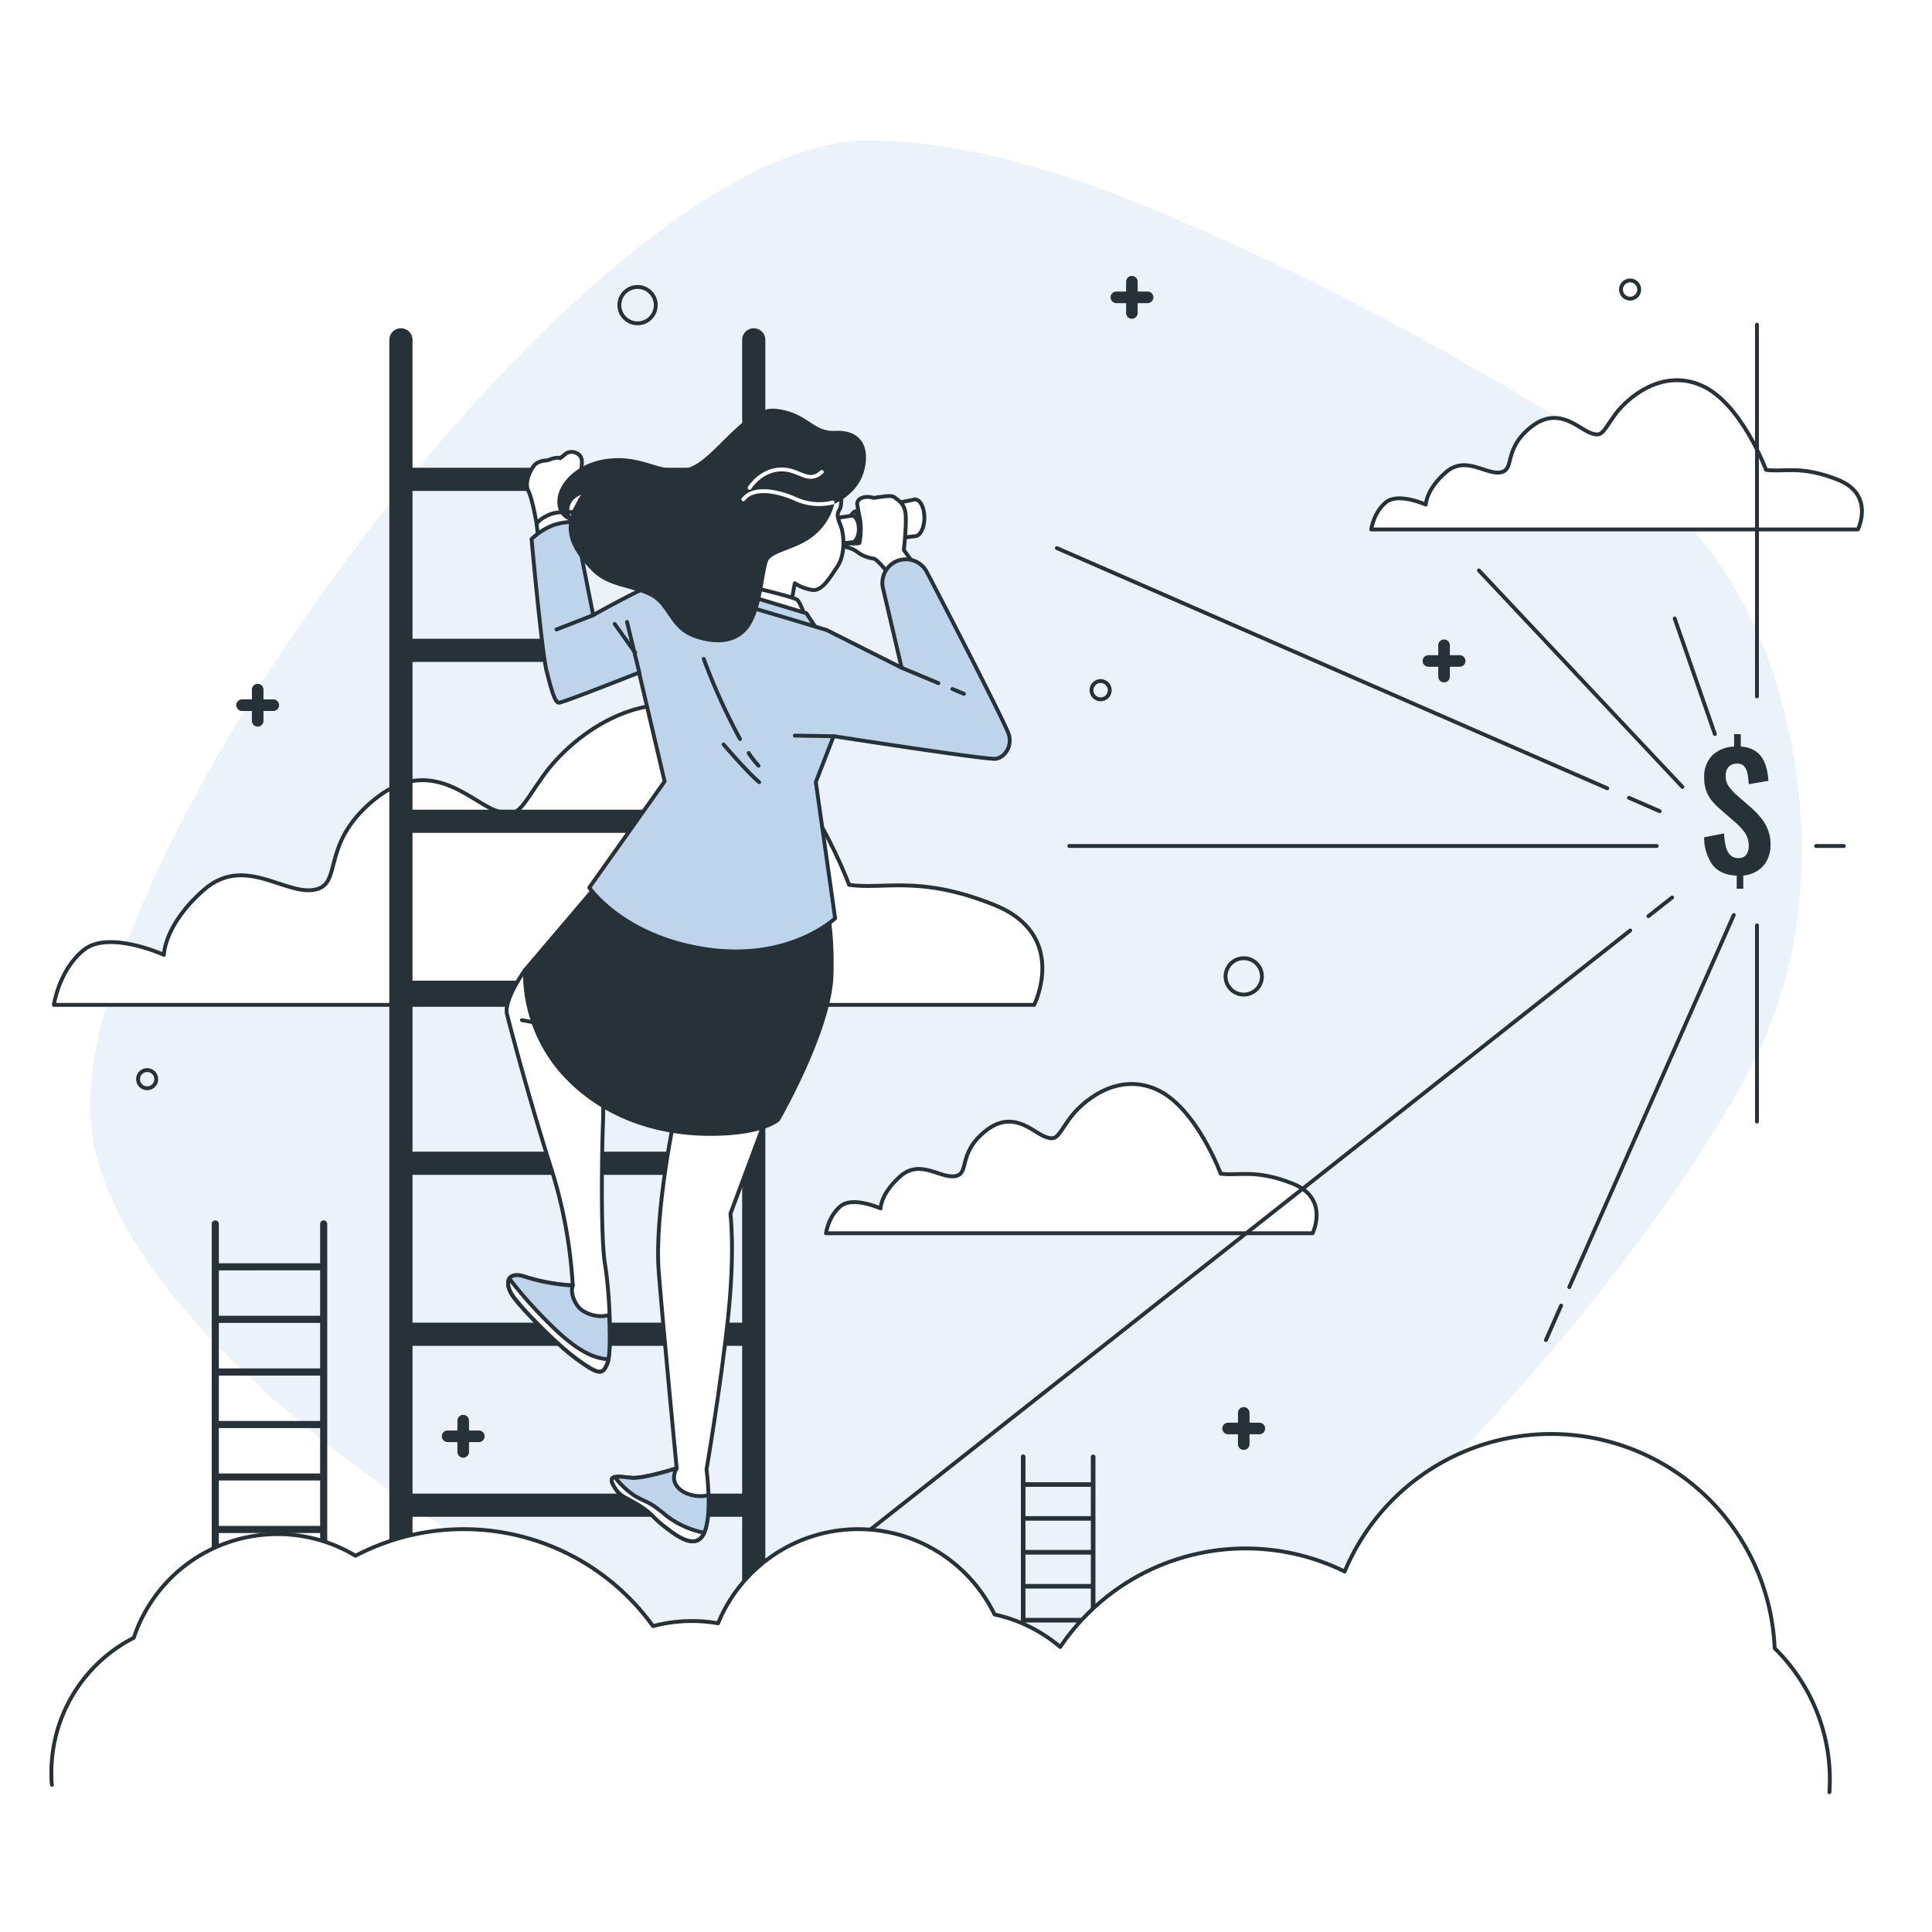 <svg class="animated" id="freepik_stories-business-vision" xmlns="http://www.w3.org/2000/svg" viewBox="0 0 500 500" version="1.1" xmlns:xlink="http://www.w3.org/1999/xlink" xmlns:svgjs="http://svgjs.com/svgjs"><style>svg#freepik_stories-business-vision:not(.animated) .animable {opacity: 0;}svg#freepik_stories-business-vision.animated #freepik--background-simple--inject-254 {animation: 1.5s Infinite  linear floating;animation-delay: 0s;}svg#freepik_stories-business-vision.animated #freepik--clouds-2--inject-254 {animation: 6s Infinite  linear shake;animation-delay: 0s;}svg#freepik_stories-business-vision.animated #freepik--Symbol--inject-254 {animation: 6s Infinite  linear heartbeat;animation-delay: 0s;}svg#freepik_stories-business-vision.animated #freepik--Graphics--inject-254 {animation: 1.5s Infinite  linear floating;animation-delay: 0s;}svg#freepik_stories-business-vision.animated #freepik--cloud-1--inject-254 {animation: 6s Infinite  linear shake;animation-delay: 0s;}            @keyframes floating {                0% {                    opacity: 1;                    transform: translateY(0px);                }                50% {                    transform: translateY(-10px);                }                100% {                    opacity: 1;                    transform: translateY(0px);                }            }                    @keyframes shake {                10%, 90% {                    transform: translate3d(-1px, 0, 0);                  }                  20%, 80% {                    transform: translate3d(2px, 0, 0);                  }                  30%, 50%, 70% {                    transform: translate3d(-4px, 0, 0);                  }                  40%, 60% {                    transform: translate3d(4px, 0, 0);                  }            }                    @keyframes heartbeat {                0% {                    transform: scale(1);                }                10% {                    transform: scale(1.1);                }                30% {                    transform: scale(1);                }                40% {                    transform: scale(1);                }                50% {                    transform: scale(1.1);                }                60% {                    transform: scale(1);                }                100% {                    transform: scale(1);                }            }        </style><g id="freepik--background-simple--inject-254" class="animable animator-active" style="transform-origin: 244.824px 244.614px;"><path d="M421.19,121A209.84,209.84,0,0,0,398,105.11C371.61,89.27,344.45,74.54,316.33,62c-28.42-12.67-60.11-25.54-91.73-25.54-71.31,0-206.55,185-201,253.88s162.9,157.37,228.68,162.29S427.46,329.7,455.12,271.91c14.45-30.19,13.93-67.23,3.37-98.52C450.77,150.54,438,134.47,421.19,121Z" style="fill: rgb(190, 212, 234); transform-origin: 244.824px 244.614px;" id="el4z1or0h5gp" class="animable"></path><g id="elxvzt3p2cd5g"><path d="M421.19,121A209.84,209.84,0,0,0,398,105.11C371.61,89.27,344.45,74.54,316.33,62c-28.42-12.67-60.11-25.54-91.73-25.54-71.31,0-206.55,185-201,253.88s162.9,157.37,228.68,162.29S427.46,329.7,455.12,271.91c14.45-30.19,13.93-67.23,3.37-98.52C450.77,150.54,438,134.47,421.19,121Z" style="fill: rgb(255, 255, 255); opacity: 0.7; transform-origin: 244.824px 244.614px;" class="animable"></path></g></g><g id="freepik--clouds-2--inject-254" class="animable" style="transform-origin: 247.905px 208.784px;"><path d="M219.75,229s-12.94-35-33.65-44-38.83,6.47-45.31,15.53-6.47,11.65-12.94,9.06S111,195.34,96.78,207,89,229,81.25,230.29s-18.12-9.07-28.48,0-10.35,16.82-10.35,16.82-14.24-6.47-20.71-1.29-7.77,14.24-7.77,14.24H267.65s9.06-18.12-10.36-25.89S228.82,230.29,219.75,229Z" style="fill: rgb(255, 255, 255); stroke: rgb(38, 50, 56); stroke-linecap: round; stroke-linejoin: round; transform-origin: 141.85px 221.171px;" id="elbv6f4hpa88l" class="animable"></path><path d="M315.92,303.75s-6.43-17.35-16.71-21.85-19.27,3.22-22.48,7.71-3.22,5.79-6.43,4.5S262,287,254.88,292.83s-3.85,10.92-7.71,11.56-9-4.5-14.14,0-5.14,8.35-5.14,8.35-7.06-3.21-10.28-.64-3.85,7.07-3.85,7.07H339.69s4.5-9-5.14-12.85S320.42,304.39,315.92,303.75Z" style="fill: rgb(255, 255, 255); stroke: rgb(38, 50, 56); stroke-linecap: round; stroke-linejoin: round; transform-origin: 277.25px 299.854px;" id="els5nekdm4wk" class="animable"></path><path d="M457.05,121.6s-6.43-17.34-16.71-21.84-19.27,3.21-22.49,7.71-3.21,5.78-6.42,4.5-8.35-7.07-15.42-1.29-3.86,10.92-7.71,11.57-9-4.5-14.14,0S369,130.6,369,130.6s-7.06-3.21-10.28-.64-3.85,7.06-3.85,7.06H480.82s4.5-9-5.14-12.85S461.55,122.25,457.05,121.6Z" style="fill: rgb(255, 255, 255); stroke: rgb(38, 50, 56); stroke-linecap: round; stroke-linejoin: round; transform-origin: 418.37px 117.709px;" id="elawig3z74859" class="animable"></path></g><g id="freepik--Symbol--inject-254" class="animable" style="transform-origin: 449.625px 210px;"><path d="M449.46,230v-3.39q-4.15-.17-6.2-2.7a12.2,12.2,0,0,1-2.23-7.22l5.16-1a16.81,16.81,0,0,0,.44,3.35,4.71,4.71,0,0,0,1.15,2.23,2.8,2.8,0,0,0,2.08.79,2.39,2.39,0,0,0,2.08-.87,3.68,3.68,0,0,0,.62-2.19,5.83,5.83,0,0,0-1-3.51,16.49,16.49,0,0,0-2.56-2.75l-4.15-3.62a15.63,15.63,0,0,1-2-2.12,9.07,9.07,0,0,1-1.33-2.5,10,10,0,0,1-.48-3.25,7.76,7.76,0,0,1,2.09-5.75,8.39,8.39,0,0,1,5.65-2.27V190h1.73v3.22a7.63,7.63,0,0,1,3.39.91,6.23,6.23,0,0,1,2.12,2,9.49,9.49,0,0,1,1.17,2.76,16.46,16.46,0,0,1,.46,3.19l-5.08.88a19.43,19.43,0,0,0-.32-2.76,3.83,3.83,0,0,0-.91-1.93,2.34,2.34,0,0,0-1.95-.63,2.65,2.65,0,0,0-2.08.89,3.23,3.23,0,0,0-.71,2.14,4.71,4.71,0,0,0,.77,2.8,14.48,14.48,0,0,0,1.89,2.12l4.12,3.59a22.23,22.23,0,0,1,2.4,2.54,11.33,11.33,0,0,1,1.77,3.06,10.4,10.4,0,0,1,.67,3.87,8.47,8.47,0,0,1-.87,3.89,7.11,7.11,0,0,1-2.44,2.77,8.29,8.29,0,0,1-3.75,1.29V230Z" style="fill: rgb(38, 50, 56); transform-origin: 449.625px 210px;" id="elsdl0jcvtp9m" class="animable"></path></g><g id="freepik--Graphics--inject-254" class="animable" style="transform-origin: 229.975px 224.33px;"><path d="M292.93,82.49a1.5,1.5,0,0,1-1.5-1.5V72.91a1.5,1.5,0,0,1,3,0V81A1.5,1.5,0,0,1,292.93,82.49Z" style="fill: rgb(38, 50, 56); transform-origin: 292.93px 76.95px;" id="el5bc2emjdhui" class="animable"></path><path d="M297,78.45h-8.08a1.5,1.5,0,0,1,0-3H297a1.5,1.5,0,0,1,0,3Z" style="fill: rgb(38, 50, 56); transform-origin: 292.96px 76.95px;" id="el9ya0fskg799" class="animable"></path><path d="M66.69,188.05a1.5,1.5,0,0,1-1.5-1.5v-8.08a1.5,1.5,0,0,1,3,0v8.08A1.5,1.5,0,0,1,66.69,188.05Z" style="fill: rgb(38, 50, 56); transform-origin: 66.69px 182.51px;" id="el585yi25y00b" class="animable"></path><path d="M70.73,184H62.65a1.5,1.5,0,0,1,0-3h8.08a1.5,1.5,0,1,1,0,3Z" style="fill: rgb(38, 50, 56); transform-origin: 66.69px 182.5px;" id="eleqeuxetuwlj" class="animable"></path><path d="M321.88,375.23a1.5,1.5,0,0,1-1.5-1.5v-8.08a1.5,1.5,0,0,1,3,0v8.08A1.5,1.5,0,0,1,321.88,375.23Z" style="fill: rgb(38, 50, 56); transform-origin: 321.88px 369.69px;" id="elr9jvo74fdfl" class="animable"></path><path d="M325.92,371.19h-8.08a1.5,1.5,0,0,1,0-3h8.08a1.5,1.5,0,0,1,0,3Z" style="fill: rgb(38, 50, 56); transform-origin: 321.88px 369.69px;" id="elxqcw47vfqmc" class="animable"></path><path d="M373.72,176.6a1.5,1.5,0,0,1-1.5-1.5V167a1.5,1.5,0,1,1,3,0v8.08A1.5,1.5,0,0,1,373.72,176.6Z" style="fill: rgb(38, 50, 56); transform-origin: 373.72px 171.05px;" id="ely9hilfqcnl" class="animable"></path><path d="M377.76,172.56h-8.08a1.5,1.5,0,0,1,0-3h8.08a1.5,1.5,0,0,1,0,3Z" style="fill: rgb(38, 50, 56); transform-origin: 373.72px 171.06px;" id="elh59d599m9zc" class="animable"></path><path d="M119.88,377.25a1.5,1.5,0,0,1-1.5-1.5v-8.08a1.5,1.5,0,0,1,3,0v8.08A1.5,1.5,0,0,1,119.88,377.25Z" style="fill: rgb(38, 50, 56); transform-origin: 119.88px 371.71px;" id="ele7ewxor1lh4" class="animable"></path><path d="M123.92,373.21h-8.08a1.5,1.5,0,1,1,0-3h8.08a1.5,1.5,0,1,1,0,3Z" style="fill: rgb(38, 50, 56); transform-origin: 119.88px 371.71px;" id="elv73d0avxtdp" class="animable"></path><circle cx="321.88" cy="252.69" r="4.71" style="fill: none; stroke: rgb(38, 50, 56); stroke-linecap: round; stroke-linejoin: round; transform-origin: 321.88px 252.69px;" id="el7fmzxacrnmm" class="animable"></circle><circle cx="165" cy="78.97" r="4.71" style="fill: none; stroke: rgb(38, 50, 56); stroke-linecap: round; stroke-linejoin: round; transform-origin: 165px 78.97px;" id="elc0l29osyevt" class="animable"></circle><circle cx="38.08" cy="279.29" r="2.36" style="fill: none; stroke: rgb(38, 50, 56); stroke-linecap: round; stroke-linejoin: round; transform-origin: 38.08px 279.29px;" id="elz6l4xemzone" class="animable"></circle><path d="M287.2,178.62a2.36,2.36,0,1,0-2.35,2.36A2.35,2.35,0,0,0,287.2,178.62Z" style="fill: none; stroke: rgb(38, 50, 56); stroke-linecap: round; stroke-linejoin: round; transform-origin: 284.84px 178.62px;" id="el9ax2jn1bsgk" class="animable"></path><circle cx="421.87" cy="74.93" r="2.36" style="fill: none; stroke: rgb(38, 50, 56); stroke-linecap: round; stroke-linejoin: round; transform-origin: 421.87px 74.93px;" id="el78ou6065up" class="animable"></circle></g><g id="freepik--Lines--inject-254" class="animable" style="transform-origin: 315.115px 268.395px;"><line x1="454.7" y1="180.22" x2="454.7" y2="84.01" style="fill: none; stroke: rgb(38, 50, 56); stroke-linecap: round; stroke-linejoin: round; transform-origin: 454.7px 132.115px;" id="elg44bdpbtvq8" class="animable"></line><line x1="435.41" y1="203.66" x2="382.74" y2="147.62" style="fill: none; stroke: rgb(38, 50, 56); stroke-linecap: round; stroke-linejoin: round; transform-origin: 409.075px 175.64px;" id="elgwovdw63ma6" class="animable"></line><line x1="428.74" y1="218.94" x2="276.73" y2="218.94" style="fill: none; stroke: rgb(38, 50, 56); stroke-linecap: round; stroke-linejoin: round; transform-origin: 352.735px 218.94px;" id="el2egbsk27mts" class="animable"></line><line x1="415.96" y1="204.01" x2="273.51" y2="141.84" style="fill: none; stroke: rgb(38, 50, 56); stroke-linecap: round; stroke-linejoin: round; transform-origin: 344.735px 172.925px;" id="elt757m9a6zo" class="animable"></line><line x1="429.52" y1="209.93" x2="421.59" y2="206.47" style="fill: none; stroke: rgb(38, 50, 56); stroke-linecap: round; stroke-linejoin: round; transform-origin: 425.555px 208.2px;" id="el9if38vil23r" class="animable"></line><line x1="404.02" y1="337.89" x2="400.09" y2="346.8" style="fill: none; stroke: rgb(38, 50, 56); stroke-linecap: round; stroke-linejoin: round; transform-origin: 402.055px 342.345px;" id="elqs7bn59ectp" class="animable"></line><line x1="448.7" y1="236.81" x2="406.13" y2="333.11" style="fill: none; stroke: rgb(38, 50, 56); stroke-linecap: round; stroke-linejoin: round; transform-origin: 427.415px 284.96px;" id="el0chc8swh8uz" class="animable"></line><line x1="454.7" y1="239.5" x2="454.7" y2="290.26" style="fill: none; stroke: rgb(38, 50, 56); stroke-linecap: round; stroke-linejoin: round; transform-origin: 454.7px 264.88px;" id="elpv4fuwy71dq" class="animable"></line><line x1="470.01" y1="218.94" x2="477.19" y2="218.94" style="fill: none; stroke: rgb(38, 50, 56); stroke-linecap: round; stroke-linejoin: round; transform-origin: 473.6px 218.94px;" id="elk96owfrwvuh" class="animable"></line><line x1="421.9" y1="240.81" x2="153.04" y2="452.78" style="fill: none; stroke: rgb(38, 50, 56); stroke-linecap: round; stroke-linejoin: round; transform-origin: 287.47px 346.795px;" id="elnd67gt9vy4" class="animable"></line><line x1="432.75" y1="232.26" x2="426.61" y2="237.1" style="fill: none; stroke: rgb(38, 50, 56); stroke-linecap: round; stroke-linejoin: round; transform-origin: 429.68px 234.68px;" id="elxpfsackbp3" class="animable"></line><line x1="443.81" y1="189.98" x2="433.4" y2="160.06" style="fill: none; stroke: rgb(38, 50, 56); stroke-linecap: round; stroke-linejoin: round; transform-origin: 438.605px 175.02px;" id="elnvzj1j3c38" class="animable"></line></g><g id="freepik--ladder-3--inject-254" class="animable" style="transform-origin: 273.852px 411.119px;"><path d="M282.9,376.44a.59.59,0,0,0-.59.59v6.57H265.39V377a.59.59,0,0,0-.6-.59.58.58,0,0,0-.59.59v68.15a.59.59,0,0,0,.59.6.6.6,0,0,0,.6-.6v-7.73h16.92v7.73a.6.6,0,1,0,1.19,0V377A.59.59,0,0,0,282.9,376.44Zm-17.51,25.9h16.92v7.59H265.39Zm0,8.78h16.92v7.59H265.39Zm16.92-10H265.39v-7.58h16.92ZM265.39,419.9h16.92v7.58H265.39Zm16.92-35.11v7.59H265.39v-7.59Zm-16.92,51.47v-7.59h16.92v7.59Z" style="fill: rgb(38, 50, 56); transform-origin: 273.852px 411.119px;" id="elqnnhy56a41j" class="animable"></path></g><g id="freepik--ladder-2--inject-254" class="animable" style="transform-origin: 149.415px 259.74px;"><line x1="103.76" y1="87.95" x2="103.76" y2="431.53" style="fill: none; stroke: rgb(38, 50, 56); stroke-linecap: round; stroke-linejoin: round; stroke-width: 6px; transform-origin: 103.76px 259.74px;" id="elhc2u4c5cr6d" class="animable"></line><line x1="195.07" y1="87.95" x2="195.07" y2="431.53" style="fill: none; stroke: rgb(38, 50, 56); stroke-linecap: round; stroke-linejoin: round; stroke-width: 6px; transform-origin: 195.07px 259.74px;" id="el0p57i8cr60rc" class="animable"></line><line x1="105.01" y1="124.05" x2="193.03" y2="124.05" style="fill: none; stroke: rgb(38, 50, 56); stroke-linecap: round; stroke-linejoin: round; stroke-width: 6px; transform-origin: 149.02px 124.05px;" id="elwsq07o4504k" class="animable"></line><line x1="105.01" y1="168.3" x2="193.03" y2="168.3" style="fill: none; stroke: rgb(38, 50, 56); stroke-linecap: round; stroke-linejoin: round; stroke-width: 6px; transform-origin: 149.02px 168.3px;" id="el5rinaehxm7g" class="animable"></line><line x1="105.01" y1="212.55" x2="193.03" y2="212.55" style="fill: none; stroke: rgb(38, 50, 56); stroke-linecap: round; stroke-linejoin: round; stroke-width: 6px; transform-origin: 149.02px 212.55px;" id="elwncxadrrljg" class="animable"></line><line x1="105.01" y1="256.8" x2="193.03" y2="256.8" style="fill: none; stroke: rgb(38, 50, 56); stroke-linecap: round; stroke-linejoin: round; stroke-width: 6px; transform-origin: 149.02px 256.8px;" id="elx8poayr29n" class="animable"></line><line x1="105.01" y1="301.05" x2="193.03" y2="301.05" style="fill: none; stroke: rgb(38, 50, 56); stroke-linecap: round; stroke-linejoin: round; stroke-width: 6px; transform-origin: 149.02px 301.05px;" id="el8czuf8obdev" class="animable"></line><line x1="105.01" y1="345.3" x2="193.03" y2="345.3" style="fill: none; stroke: rgb(38, 50, 56); stroke-linecap: round; stroke-linejoin: round; stroke-width: 6px; transform-origin: 149.02px 345.3px;" id="el40447qkfl8" class="animable"></line><line x1="105.01" y1="389.55" x2="193.03" y2="389.55" style="fill: none; stroke: rgb(38, 50, 56); stroke-linecap: round; stroke-linejoin: round; stroke-width: 6px; transform-origin: 149.02px 389.55px;" id="el00wmyeqmj9co" class="animable"></line></g><g id="freepik--ladder-1--inject-254" class="animable" style="transform-origin: 69.745px 369.545px;"><path d="M83.77,315.84a.92.92,0,0,0-.92.92v10.17H56.64V316.76a.92.92,0,0,0-1.84,0V422.33a.92.92,0,0,0,1.84,0v-12H82.85v12a.92.92,0,0,0,1.84,0V316.76A.92.92,0,0,0,83.77,315.84ZM56.64,356H82.85v11.75H56.64Zm0,13.59H82.85v11.75H56.64Zm26.21-15.44H56.64V342.37H82.85Zm-26.21,29H82.85v11.75H56.64Zm26.21-54.39v11.76H56.64V328.77ZM56.64,408.51V396.75H82.85v11.76Z" style="fill: rgb(38, 50, 56); transform-origin: 69.745px 369.545px;" id="elvff96pyg9w" class="animable"></path></g><g id="freepik--Character--inject-254" class="animable" style="transform-origin: 196.216px 252.57px;"><path d="M174.81,287.85s-5.56,26-4.32,41.43,4.63,50.7,4.63,50.7-8.65,2.78-11.74,2.47-6.19-.93-4.64,1.85,2.47,2.79,6.18,4.95,4,3.4,6.8,5.56,8.35,6.81,10.51,1.86.62-16.39.62-16.39,3.71-21.64,5.57-39.26.61-26.89.61-26.89l9.9-26.59Z" style="fill: rgb(255, 255, 255); stroke: rgb(38, 50, 56); stroke-linecap: round; stroke-linejoin: round; transform-origin: 178.629px 343.205px;" id="elqhcsto8q23r" class="animable"></path><path d="M177,386.16c-4.33-2.48-1.86-6.18-1.86-6.18s-8.65,2.78-11.74,2.47-6.19-.93-4.64,1.85,2.47,2.79,6.18,4.95,4,3.4,6.8,5.56,8.35,6.8,10.51,1.86c1.05-2.4,1.23-6.31,1.13-9.71A9.31,9.31,0,0,1,177,386.16Z" style="fill: rgb(190, 212, 234); stroke: rgb(38, 50, 56); stroke-linecap: round; stroke-linejoin: round; transform-origin: 170.876px 389.422px;" id="el9c1q8j3c2h" class="animable"></path><path d="M182.23,396.67v0a23.28,23.28,0,0,1-10-4.59c-4.22-3.59-4.86-3.17-7.81-4.86a21,21,0,0,1-5.28-4.94c-.85.19-1.16.74-.43,2.05,1.54,2.79,2.47,2.79,6.18,4.95s4,3.4,6.8,5.56S180.07,401.61,182.23,396.67Z" style="fill: rgb(255, 255, 255); stroke: rgb(38, 50, 56); stroke-linecap: round; stroke-linejoin: round; transform-origin: 170.265px 390.576px;" id="elaz7tfrbeu0c" class="animable"></path><path d="M135.86,251.06s-5.56,7.73-4.64,11.44,5.57,21.33,11.13,38.95a124.17,124.17,0,0,1,5.88,31.23,49.56,49.56,0,0,1-12.06-2.17c-5.25-1.85-5.56,1.86-3.4,4.95s11.13,12.36,16.69,16.38,6.5,4,7.73.93.63-18.14-.61-25.56-.75-31.65-.53-36.48a69.17,69.17,0,0,0-.4-10.92Z" style="fill: rgb(255, 255, 255); stroke: rgb(38, 50, 56); stroke-linecap: round; stroke-linejoin: round; transform-origin: 144.491px 303.017px;" id="elcmdxggk1z1w" class="animable"></path><line x1="135.09" y1="264.01" x2="140.12" y2="264.96" style="fill: none; stroke: rgb(38, 50, 56); stroke-linecap: round; stroke-linejoin: round; transform-origin: 137.605px 264.485px;" id="ela8tolftq2k" class="animable"></line><path d="M149.46,337.93c-2.16-3.09-1.23-5.25-1.23-5.25a49.56,49.56,0,0,1-12.06-2.17c-5.25-1.85-5.56,1.86-3.4,4.95s11.13,12.36,16.69,16.38,6.5,4,7.73.93c.61-1.52.75-5.4.46-12.52C155.52,341.24,151.07,340.22,149.46,337.93Z" style="fill: rgb(190, 212, 234); stroke: rgb(38, 50, 56); stroke-linecap: round; stroke-linejoin: round; transform-origin: 144.654px 342.495px;" id="elhvfazyed5yr" class="animable"></path><path d="M149.46,351.84c5.57,4,6.5,4,7.73.93a5.4,5.4,0,0,0,.28-1c-4.28-.18-8.95-2.86-15.18-9.09a114.73,114.73,0,0,1-10.47-11.76c-.65,1.06-.21,2.89,1,4.56C134.93,338.55,143.9,347.82,149.46,351.84Z" style="fill: rgb(255, 255, 255); stroke: rgb(38, 50, 56); stroke-linecap: round; stroke-linejoin: round; transform-origin: 144.495px 342.944px;" id="eli9vszm4vk6s" class="animable"></path><path d="M160.28,222.31l-24.42,28.75a39.26,39.26,0,0,0,9.28,26c10.2,11.75,24.73,16.39,38.64,16.39s17.62-3.71,17.62-3.71,13.43-23.24,13.8-37.47c.32-12.41-1.46-18.25-1.46-18.25S184.09,241.79,160.28,222.31Z" style="fill: rgb(38, 50, 56); stroke: rgb(38, 50, 56); stroke-linecap: round; stroke-linejoin: round; transform-origin: 175.547px 257.88px;" id="elzbrmzeqgxqg" class="animable"></path><path d="M223.89,136.38c0,2.28-1,4.12-2.14,4.12s-2.13-1.84-2.13-4.12.95-4.11,2.13-4.11S223.89,134.11,223.89,136.38Z" style="fill: rgb(255, 255, 255); stroke: rgb(38, 50, 56); stroke-linecap: round; stroke-linejoin: round; transform-origin: 221.755px 136.385px;" id="el4d3db2r1t6h" class="animable"></path><path d="M236.79,129.25a1.24,1.24,0,0,0-.5.1l-14.54,2.92v8.23l15-1.73c1.37,0,2.48-2.13,2.48-4.76S238.16,129.25,236.79,129.25Z" style="fill: rgb(255, 255, 255); stroke: rgb(38, 50, 56); stroke-linecap: round; stroke-linejoin: round; transform-origin: 230.49px 134.875px;" id="el55g4833op0r" class="animable"></path><path d="M220.48,133.45l-5.29.81.34,6.64,4.95-.56c1,0,1.79-1.54,1.79-3.44S221.47,133.45,220.48,133.45Z" style="fill: rgb(255, 255, 255); stroke: rgb(38, 50, 56); stroke-linecap: round; stroke-linejoin: round; transform-origin: 218.73px 137.175px;" id="eljeg1h69b5g" class="animable"></path><path d="M221.83,130.35s.34,2.21.77,4.17a18.1,18.1,0,0,1-.17,5.95c-.17.43-3.07-.17-3.58.6s.85.25,2.9,1.7a8.92,8.92,0,0,0,4.34,1.79c1.27.25,4.85,5.28,4.85,5.28l6.72-2.3-3.74-5.19s.76-6.9.42-9.54-2-3.4-2.81-4.08-3.06-.17-4-.09-1.1.34-1.87.09S222,128.39,221.83,130.35Z" style="fill: rgb(255, 255, 255); stroke: rgb(38, 50, 56); stroke-linecap: round; stroke-linejoin: round; transform-origin: 228.201px 139.111px;" id="ell9o0fxx68wa" class="animable"></path><path d="M217.72,127.36a17,17,0,0,1-.16,3.8c-.32,1.27-1.43,1.43-.16,4.43s1.27,8.08-.63,10.93-4,6.49-6.49,6.17a11.58,11.58,0,0,1-4.59-1.74l-.95,5.22L193.18,153s-1.43-9,.63-12.83,10.77-7.44,14.73-11.08S214.71,123.56,217.72,127.36Z" style="fill: rgb(255, 255, 255); stroke: rgb(38, 50, 56); stroke-linecap: round; stroke-linejoin: round; transform-origin: 205.491px 140.723px;" id="el8ha2nvguynp" class="animable"></path><path d="M193,151.58s12.35,2.85,13.3,3.64,2.22,4.91,2.22,4.91l-16.94-4.75Z" style="fill: rgb(255, 255, 255); stroke: rgb(38, 50, 56); stroke-linecap: round; stroke-linejoin: round; transform-origin: 200.05px 155.855px;" id="el98hnslkajza" class="animable"></path><polygon points="188.69 152.68 208.69 158.71 212.02 163.77 189.85 158.55 188.69 152.68" style="fill: rgb(190, 212, 234); stroke: rgb(38, 50, 56); stroke-linecap: round; stroke-linejoin: round; transform-origin: 200.355px 158.225px;" id="ele1rh410m1ke" class="animable"></polygon><path d="M141.72,119.13s-2.48,0-3.55,1.42-2.48,4.43-1.41,6.55,2.12,8.51,2.12,8.51l8.55-1.44s2.44-4,2.62-4.59,3-3.54,2.66-5.13-1.78-.89-2.13-2.31.53-3-.53-4.25a2.83,2.83,0,0,0-3.55-.53,13.62,13.62,0,0,1-1.59,1.24S144.38,118.07,141.72,119.13Z" style="fill: rgb(255, 255, 255); stroke: rgb(38, 50, 56); stroke-linecap: round; stroke-linejoin: round; transform-origin: 144.558px 126.285px;" id="elt7h8c369arr" class="animable"></path><path d="M139.41,140.39l-.53-4.78s.36-1.06,3-2.3,6.64-.72,6.64-.72l-.09,4.79Z" style="fill: rgb(255, 255, 255); stroke: rgb(38, 50, 56); stroke-linecap: round; stroke-linejoin: round; transform-origin: 143.7px 136.436px;" id="elrom1pvlyf5l" class="animable"></path><path d="M231.9,145.3h0a6.13,6.13,0,0,0-3.45,6.64l4.89,20.88L214,163.08s-41.11-12.58-44-12.05-16.48,8.15-16.48,8.15l-4.78-24.1a15.74,15.74,0,0,0-5.67.88,17,17,0,0,0-5.5,3.55s2.66,29.42,3.9,34.2,2.13,8.15,3.19,8.15,20.73-7.8,20.73-7.8L172,202.24l-19.49,27.47s8.68,12.76,30.3,15.95,33.32-8,33.32-8l-5-35.26,4.61-11.88s39.87,6.21,42,5.85,4.25-3,3.37-6.2c-.69-2.48-15.51-31.18-21.27-42.18A6.12,6.12,0,0,0,231.9,145.3Z" style="fill: rgb(190, 212, 234); stroke: rgb(38, 50, 56); stroke-linecap: round; stroke-linejoin: round; transform-origin: 199.442px 190.653px;" id="el5ptjhccnnkl" class="animable"></path><line x1="246.48" y1="178.31" x2="249.46" y2="179.56" style="fill: none; stroke: rgb(38, 50, 56); stroke-linecap: round; stroke-linejoin: round; transform-origin: 247.97px 178.935px;" id="eltgc8djwlp7l" class="animable"></line><line x1="233.34" y1="172.82" x2="242.86" y2="176.8" style="fill: none; stroke: rgb(38, 50, 56); stroke-linecap: round; stroke-linejoin: round; transform-origin: 238.1px 174.81px;" id="elc4gex11j5pu" class="animable"></line><line x1="165.46" y1="174.06" x2="162.27" y2="160.95" style="fill: none; stroke: rgb(38, 50, 56); stroke-linecap: round; stroke-linejoin: round; transform-origin: 163.865px 167.505px;" id="eldt1gbf5t96l" class="animable"></line><line x1="153.59" y1="159.18" x2="144.02" y2="162.9" style="fill: none; stroke: rgb(38, 50, 56); stroke-linecap: round; stroke-linejoin: round; transform-origin: 148.805px 161.04px;" id="elnh35lq23c2n" class="animable"></line><path d="M193.76,194.89a26.59,26.59,0,0,0,2.54,3.27" style="fill: none; stroke: rgb(38, 50, 56); stroke-linecap: round; stroke-linejoin: round; transform-origin: 195.03px 196.525px;" id="elsweulvmnjig" class="animable"></path><path d="M182.12,170.52a161.89,161.89,0,0,0,9.39,20.73" style="fill: none; stroke: rgb(38, 50, 56); stroke-linecap: round; stroke-linejoin: round; transform-origin: 186.815px 180.885px;" id="elaglsx5l8nmc" class="animable"></path><path d="M187.26,192.67s6.2,7.27,9.22,9.75" style="fill: none; stroke: rgb(38, 50, 56); stroke-linecap: round; stroke-linejoin: round; transform-origin: 191.87px 197.545px;" id="else3bhcu0m2" class="animable"></path><line x1="215.79" y1="190.54" x2="205.69" y2="190.37" style="fill: none; stroke: rgb(38, 50, 56); stroke-linecap: round; stroke-linejoin: round; transform-origin: 210.74px 190.455px;" id="eljalfine485" class="animable"></line><line x1="164.4" y1="168.93" x2="159.08" y2="161.48" style="fill: none; stroke: rgb(38, 50, 56); stroke-linecap: round; stroke-linejoin: round; transform-origin: 161.74px 165.205px;" id="elzx9o5nr1ks" class="animable"></line><path d="M215.5,130.05a15,15,0,0,1-5.22,8.23c-4.44,3.65-10.93,4-12,6.81s-1.43,10.77-4.12,15.83-8.23,5.86-14.41,3.64-6.33-8.23-11.39-10.76-10.77-2.22-14.89-6.49-7.44-9-4.9-14.72,3.64-5.7,3.64-5.7-3.8.79-4.91,3.16a4.18,4.18,0,0,0,.16,4.12s-3-.79-2.69-4.91,5.22-9.5,13.61-10.13,12.35,3.8,19.32,2.53,14.88-16.3,23.11-15.35,9.18,6,15.35,5.7,8.55,3.64,7,9.65S215.5,130.05,215.5,130.05Z" style="fill: rgb(38, 50, 56); stroke: rgb(38, 50, 56); stroke-linecap: round; stroke-linejoin: round; transform-origin: 184.184px 135.998px;" id="elpxawe9gh1r" class="animable"></path><path d="M215.5,130.05a14.78,14.78,0,0,1-9.81-1c-5.54-2.37-10.93-2.85-13.3.16" style="fill: none; stroke: rgb(255, 255, 255); stroke-linecap: round; stroke-linejoin: round; transform-origin: 203.945px 128.79px;" id="el3sam3knp86m" class="animable"></path><path d="M194,126.25s2.69-4.43,7.76-4.75,7.28,4,10.92.64" style="fill: none; stroke: rgb(255, 255, 255); stroke-linecap: round; stroke-linejoin: round; transform-origin: 203.34px 123.866px;" id="elinm0xz9ckf" class="animable"></path></g><g id="freepik--cloud-1--inject-254" class="animable" style="transform-origin: 243.43px 417.467px;"><path d="M473.45,463.82c.07-1.08.11-2.16.11-3.25a47.56,47.56,0,0,0-14.28-34A57.9,57.9,0,0,0,348,406.71a57.92,57.92,0,0,0-73.61,19.53,39,39,0,0,0-17-8.41,39.2,39.2,0,0,0-71.55,2.28,39.73,39.73,0,0,0-6.77-.59A39.25,39.25,0,0,0,169,420.84a60.39,60.39,0,0,0-77-18.21,39.19,39.19,0,0,0-57.38,21.23A39.15,39.15,0,0,0,13.3,458.71c0,1.08,0,2.15.13,3.2" style="fill: rgb(255, 255, 255); stroke: rgb(38, 50, 56); stroke-linecap: round; stroke-linejoin: round; transform-origin: 243.43px 417.467px;" id="el8zax3vuaa08" class="animable"></path></g><defs>     <filter id="active" height="200%">         <feMorphology in="SourceAlpha" result="DILATED" operator="dilate" radius="2"></feMorphology>                <feFlood flood-color="#32DFEC" flood-opacity="1" result="PINK"></feFlood>        <feComposite in="PINK" in2="DILATED" operator="in" result="OUTLINE"></feComposite>        <feMerge>            <feMergeNode in="OUTLINE"></feMergeNode>            <feMergeNode in="SourceGraphic"></feMergeNode>        </feMerge>    </filter>    <filter id="hover" height="200%">        <feMorphology in="SourceAlpha" result="DILATED" operator="dilate" radius="2"></feMorphology>                <feFlood flood-color="#ff0000" flood-opacity="0.5" result="PINK"></feFlood>        <feComposite in="PINK" in2="DILATED" operator="in" result="OUTLINE"></feComposite>        <feMerge>            <feMergeNode in="OUTLINE"></feMergeNode>            <feMergeNode in="SourceGraphic"></feMergeNode>        </feMerge>            <feColorMatrix type="matrix" values="0   0   0   0   0                0   1   0   0   0                0   0   0   0   0                0   0   0   1   0 "></feColorMatrix>    </filter></defs></svg>